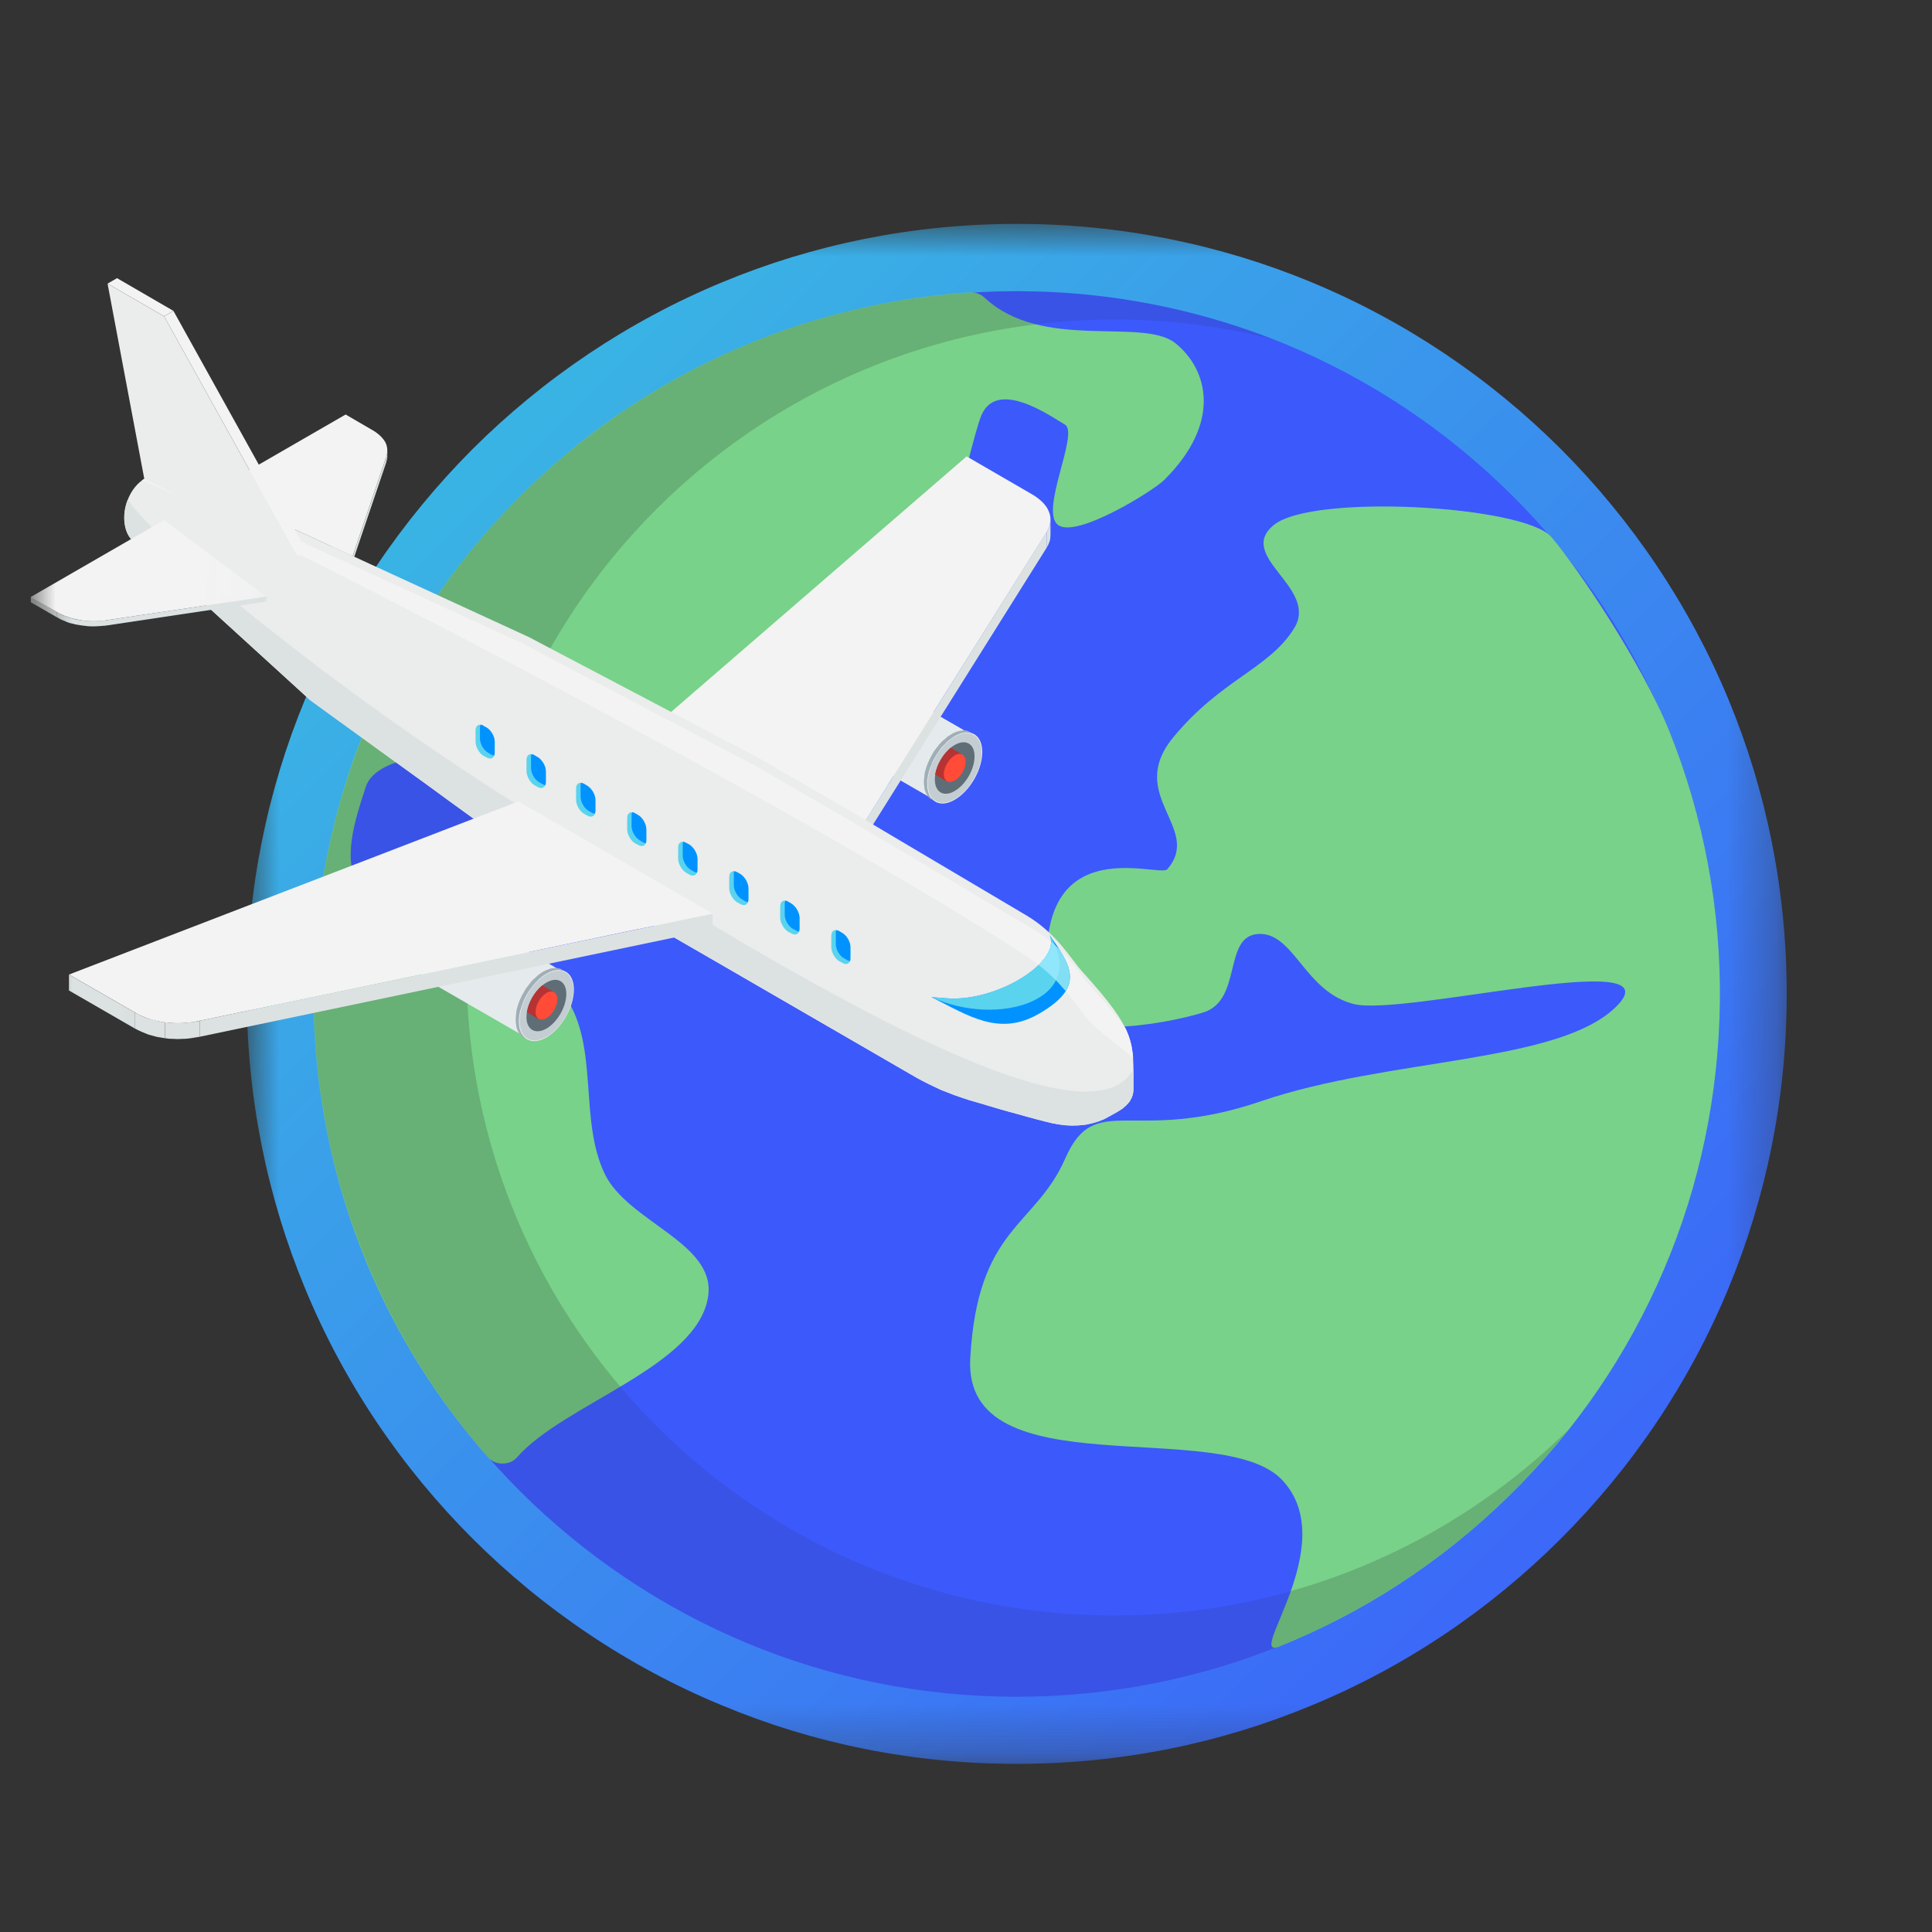<?xml version="1.0" encoding="UTF-8"?>
<svg width="40px" height="40px" viewBox="0 0 40 40" version="1.1" xmlns="http://www.w3.org/2000/svg" xmlns:xlink="http://www.w3.org/1999/xlink">
    <rect x="0" y="0" width="40" height="40" fill="#333333" stroke="none"/>
    <!-- Generator: Sketch 52.5 (67469) - http://www.bohemiancoding.com/sketch -->
    <title>Icon/Category/Travel</title>
    <desc>Created with Sketch.</desc>
    <defs>
        <polygon id="path-1" points="0.836 0.844 32.719 0.844 32.719 32.727 0.836 32.727"></polygon>
        <linearGradient x1="1.11022302e-14%" y1="-2.22044605e-14%" x2="100%" y2="100%" id="linearGradient-3">
            <stop stop-color="#39C3E0" offset="0%"></stop>
            <stop stop-color="#3C59FC" offset="100%"></stop>
        </linearGradient>
        <polygon id="path-4" points="3.636 0.58 6.926 0.58 6.926 4.216 3.636 4.216"></polygon>
        <polygon id="path-6" points="3.636 0.018 6.712 0.018 6.712 3.654 3.636 3.654"></polygon>
        <polygon id="path-8" points="3.636 3.56 6.223 3.56 6.223 7.196 3.636 7.196"></polygon>
        <polygon id="path-10" points="3.636 3.324 5.727 3.324 5.727 6.96 3.636 6.96"></polygon>
        <polygon id="path-12" points="0 2.568 4.876 2.568 4.876 6.204 0 6.204"></polygon>
        <polygon id="path-14" points="0.454 0.844 4.091 0.844 4.091 4.18 0.454 4.18"></polygon>
    </defs>
    <g id="Icon/Category/Travel" stroke="none" stroke-width="1" fill="none" fill-rule="evenodd">
        <g id="Group-138" transform="translate(-3, 3)">
            <g id="Group-3" transform="translate(7.273, 0.792)">
                <mask id="mask-2" fill="white">
                    <use xlink:href="#path-1"></use>
                </mask>
                <g id="Clip-2"></g>
                <path d="M28.05,5.512 C26.581,4.043 24.825,2.857 22.876,2.05 C20.999,1.272 18.937,0.843 16.774,0.843 C14.617,0.843 12.556,1.272 10.683,2.05 C8.734,2.857 6.977,4.043 5.505,5.512 C4.036,6.985 2.847,8.741 2.043,10.687 C1.265,12.563 0.836,14.625 0.836,16.785 C0.836,18.948 1.265,21.007 2.043,22.883 C2.847,24.832 4.036,26.588 5.505,28.057 C6.977,29.527 8.734,30.716 10.683,31.519 C12.556,32.301 14.617,32.727 16.774,32.727 C18.937,32.727 20.999,32.301 22.876,31.519 C24.825,30.716 26.581,29.527 28.05,28.057 C29.519,26.588 30.705,24.832 31.512,22.883 C32.29,21.007 32.719,18.948 32.719,16.785 C32.719,14.625 32.29,12.563 31.512,10.687 C30.705,8.741 29.519,6.985 28.05,5.512" id="Fill-1" fill="url(#linearGradient-3)" mask="url(#mask-2)"></path>
            </g>
            <path d="M34.339,7.29 C32.997,5.944 31.394,4.864 29.616,4.126 C27.903,3.421 26.023,3.028 24.048,3.028 C22.077,3.028 20.197,3.421 18.485,4.126 C16.707,4.864 15.107,5.944 13.761,7.29 C12.419,8.632 11.339,10.235 10.605,12.013 C9.892,13.726 9.499,15.606 9.499,17.577 C9.499,19.552 9.892,21.432 10.605,23.144 C11.339,24.923 12.419,26.526 13.761,27.868 C15.107,29.21 16.707,30.29 18.485,31.028 C20.197,31.737 22.077,32.13 24.048,32.13 C26.023,32.13 27.903,31.737 29.616,31.028 C31.394,30.29 32.997,29.21 34.339,27.868 C35.681,26.526 36.761,24.923 37.499,23.144 C38.208,21.432 38.601,19.552 38.601,17.577 C38.601,15.606 38.208,13.726 37.499,12.013 C36.761,10.235 35.681,8.632 34.339,7.29" id="Fill-4" fill="#3C59FC"></path>
            <path d="M35.117,8.116 C35.644,8.73 36.986,10.712 37.564,12.145 C38.281,13.934 38.63,15.836 38.608,17.737 C38.586,19.636 38.201,21.53 37.444,23.297 C36.713,25.007 35.648,26.599 34.233,27.981 C32.819,29.363 31.204,30.399 29.481,31.09 C28.764,31.377 30.801,28.967 29.543,27.639 C28.281,26.312 22.939,27.854 23.088,25.127 C23.237,22.396 24.43,22.41 25.055,20.985 C25.681,19.559 26.433,20.712 29.11,19.799 C31.775,18.887 35.332,19.025 36.492,17.81 C37.648,16.599 32.059,18.047 31.03,17.788 C30.004,17.53 29.793,16.297 29.052,16.337 C28.313,16.377 28.732,17.712 27.91,17.963 C27.084,18.217 24.87,18.603 24.739,17.661 C24.215,14.05 27.001,15.192 27.168,14.996 C27.906,14.145 26.295,13.472 27.292,12.265 C28.284,11.061 29.273,10.847 29.793,10.01 C30.317,9.167 28.572,8.523 29.375,7.868 C30.179,7.214 34.561,7.468 35.117,8.116" id="Fill-6" fill="#78D289"></path>
            <path d="M23.075,3.053 C19.679,3.279 16.348,4.69 13.755,7.286 C12.362,8.679 11.308,10.286 10.595,11.999 C9.122,15.559 9.122,19.595 10.595,23.159 C11.188,24.584 12.017,25.937 13.089,27.155 C13.166,27.25 13.271,27.297 13.388,27.301 C13.508,27.304 13.62,27.268 13.7,27.177 C14.668,26.061 17.471,25.29 17.664,23.821 C17.806,22.726 15.995,22.297 15.519,21.301 C14.98,20.173 15.409,18.675 14.708,17.643 C13.98,16.57 11.213,16.472 10.464,15.413 C10.053,14.835 10.355,13.963 10.573,13.29 C10.668,12.995 11.028,12.824 11.326,12.748 C11.751,12.639 12.202,12.759 12.639,12.763 C12.671,12.763 16.788,12.141 18.057,11.592 C19.322,11.043 18.624,10.319 19.184,10.09 C19.74,9.861 20.613,11.541 21.471,10.799 C22.329,10.057 22.999,6.464 23.304,5.635 C23.613,4.806 24.751,5.617 25.049,5.792 C25.348,5.966 24.519,7.573 24.904,7.868 C25.286,8.159 26.9,7.144 27.1,6.941 C28.308,5.744 28.006,4.643 27.333,4.104 C26.653,3.563 24.58,4.279 23.388,3.166 C23.3,3.083 23.195,3.046 23.075,3.053" id="Fill-8" fill="#78D289"></path>
            <path d="M29.347,4.019 C27.707,3.379 25.921,3.03 24.048,3.03 C22.077,3.03 20.197,3.419 18.488,4.128 C16.707,4.863 15.107,5.947 13.761,7.288 C12.419,8.63 11.339,10.234 10.605,12.012 C9.892,13.725 9.499,15.605 9.499,17.579 C9.499,19.55 9.892,21.43 10.605,23.143 C11.339,24.921 12.419,26.525 13.761,27.867 C15.107,29.208 16.707,30.292 18.488,31.027 C20.197,31.739 22.077,32.128 24.048,32.128 C26.023,32.128 27.907,31.739 29.616,31.027 C31.394,30.292 32.997,29.208 34.339,27.867 C34.728,27.474 35.103,27.059 35.448,26.623 C33.03,28.99 29.721,30.448 26.074,30.448 C18.663,30.448 12.656,24.441 12.656,17.03 C12.656,9.623 18.663,3.616 26.074,3.616 C27.201,3.616 28.299,3.757 29.347,4.019" id="Fill-10" fill-opacity="0.1" fill="#1E1E1E"></path>
            <path d="M23.075,3.053 C19.679,3.279 16.348,4.69 13.755,7.286 C12.362,8.679 11.308,10.286 10.595,11.999 C9.122,15.559 9.122,19.595 10.595,23.159 C11.188,24.584 12.017,25.937 13.089,27.155 C13.166,27.25 13.271,27.297 13.388,27.301 C13.508,27.304 13.62,27.268 13.7,27.177 C14.159,26.646 15.031,26.195 15.842,25.708 C13.853,23.37 12.657,20.341 12.657,17.032 C12.657,16.868 12.66,16.708 12.668,16.544 C11.766,16.246 10.849,15.959 10.464,15.413 C10.053,14.835 10.355,13.963 10.573,13.29 C10.668,12.995 11.028,12.824 11.326,12.748 C11.751,12.639 12.202,12.759 12.639,12.763 C12.649,12.763 12.94,12.719 13.391,12.646 C15.035,7.883 19.293,4.337 24.449,3.715 C24.06,3.617 23.697,3.453 23.388,3.166 C23.3,3.083 23.195,3.046 23.075,3.053" id="Fill-12" fill-opacity="0.1" fill="#1E1E1E"></path>
            <path d="M35.493,26.578 C35.112,27.065 34.69,27.534 34.232,27.981 C32.821,29.363 31.203,30.4 29.483,31.091 C29.119,31.236 29.461,30.691 29.723,29.941 C31.933,29.32 33.904,28.145 35.493,26.578" id="Fill-14" fill-opacity="0.1" fill="#1E1E1E"></path>
            <polygon id="Fill-16" fill="#DCE2E2" points="11.019 6.344 11.019 6.449 11.015 6.489 11.008 6.529 10.997 6.569 10.997 6.46 11.008 6.42 11.015 6.384"></polygon>
            <polygon id="Fill-18" fill="#DCE2E2" points="10.998 6.461 10.998 6.57 10.303 8.621 10.303 8.512"></polygon>
            <polygon id="Fill-20" fill="#DCE2E2" points="10.301 8.513 10.301 8.619 9.858 8.415 9.858 8.309"></polygon>
            <path d="M9.858,8.309 L7.396,7.175 L10.156,5.582 L10.694,5.895 C10.832,5.971 10.923,6.062 10.978,6.156 C11.025,6.251 11.032,6.353 10.996,6.462 L10.301,8.513 L9.858,8.309 Z" id="Fill-22" fill="#F3F3F3"></path>
            <polygon id="Fill-24" fill="#E5EBEC" points="23.164 12.237 21.026 11.004 21.008 10.997 20.982 10.989 20.964 10.986 20.942 10.986 20.917 10.986 20.891 10.986 20.866 10.989 20.84 10.993 20.815 11 20.789 11.008 20.76 11.019 20.731 11.029 20.706 11.044 20.673 11.059 20.651 11.077 20.619 11.099 20.593 11.117 20.564 11.139 20.535 11.16 20.513 11.182 20.488 11.208 20.462 11.233 20.437 11.259 20.411 11.288 20.389 11.317 20.364 11.346 20.346 11.379 20.324 11.408 20.306 11.44 20.284 11.473 20.266 11.506 20.248 11.539 20.233 11.571 20.215 11.608 20.204 11.64 20.189 11.677 20.179 11.709 20.168 11.746 20.157 11.779 20.149 11.815 20.139 11.848 20.135 11.884 20.131 11.917 20.124 11.949 20.124 11.986 20.124 12.019 20.124 12.051 20.124 12.084 20.131 12.109 20.135 12.142 20.139 12.168 20.149 12.193 20.157 12.219 20.168 12.24 20.179 12.262 20.189 12.284 20.204 12.302 20.215 12.32 20.233 12.339 20.248 12.353 22.386 13.586 22.368 13.571 22.353 13.553 22.339 13.535 22.328 13.52 22.317 13.499 22.306 13.473 22.295 13.451 22.288 13.429 22.277 13.4 22.273 13.371 22.266 13.346 22.262 13.317 22.262 13.284 22.262 13.251 22.262 13.219 22.262 13.186 22.266 13.149 22.273 13.117 22.277 13.08 22.288 13.048 22.295 13.011 22.306 12.979 22.317 12.942 22.328 12.909 22.339 12.873 22.353 12.84 22.368 12.808 22.386 12.771 22.404 12.739 22.422 12.706 22.444 12.673 22.462 12.64 22.484 12.615 22.502 12.582 22.524 12.549 22.549 12.524 22.575 12.495 22.6 12.466 22.626 12.444 22.648 12.419 22.673 12.393 22.702 12.371 22.731 12.349 22.757 12.331 22.786 12.313 22.811 12.295 22.84 12.277 22.869 12.262 22.899 12.251 22.928 12.24 22.949 12.233 22.979 12.226 23.004 12.222 23.029 12.219 23.055 12.219 23.077 12.219 23.099 12.222 23.124 12.226 23.146 12.229"></polygon>
            <path d="M22.766,13.559 C23.083,13.377 23.337,12.934 23.337,12.57 C23.337,12.207 23.083,12.057 22.766,12.243 C22.453,12.425 22.199,12.865 22.199,13.228 C22.199,13.592 22.453,13.741 22.766,13.559" id="Fill-26" fill="#E5EBEC"></path>
            <polygon id="Fill-28" fill="#A0AEB7" points="23.128 12.183 23.059 12.143 23.041 12.136 23.019 12.129 22.994 12.125 22.968 12.121 22.947 12.121 22.917 12.125 22.896 12.129 22.87 12.132 22.841 12.14 22.812 12.147 22.783 12.158 22.754 12.172 22.728 12.183 22.699 12.201 22.667 12.22 22.637 12.238 22.608 12.26 22.583 12.281 22.557 12.307 22.528 12.329 22.499 12.354 22.474 12.383 22.448 12.409 22.427 12.438 22.405 12.467 22.379 12.496 22.357 12.529 22.332 12.561 22.314 12.594 22.296 12.627 22.277 12.66 22.259 12.696 22.241 12.729 22.227 12.765 22.208 12.801 22.197 12.838 22.183 12.871 22.172 12.907 22.161 12.943 22.15 12.98 22.143 13.016 22.139 13.049 22.136 13.089 22.132 13.121 22.128 13.154 22.128 13.191 22.128 13.223 22.132 13.256 22.136 13.285 22.139 13.318 22.143 13.343 22.15 13.372 22.161 13.394 22.172 13.42 22.183 13.441 22.197 13.467 22.208 13.485 22.227 13.503 22.241 13.518 22.259 13.536 22.325 13.572 22.307 13.558 22.296 13.543 22.281 13.525 22.267 13.503 22.252 13.481 22.241 13.46 22.23 13.438 22.223 13.409 22.212 13.383 22.208 13.354 22.201 13.325 22.197 13.296 22.197 13.263 22.197 13.231 22.197 13.194 22.197 13.161 22.201 13.125 22.208 13.092 22.212 13.056 22.223 13.016 22.23 12.983 22.241 12.947 22.252 12.911 22.267 12.874 22.281 12.841 22.296 12.805 22.307 12.769 22.325 12.736 22.343 12.7 22.365 12.667 22.383 12.634 22.405 12.601 22.427 12.569 22.448 12.54 22.47 12.507 22.492 12.478 22.517 12.449 22.547 12.42 22.572 12.394 22.597 12.369 22.623 12.343 22.652 12.321 22.681 12.3 22.71 12.278 22.739 12.26 22.765 12.241 22.797 12.223 22.827 12.212 22.852 12.198 22.885 12.187 22.907 12.18 22.936 12.172 22.961 12.169 22.99 12.165 23.016 12.165 23.041 12.165 23.059 12.165 23.085 12.172 23.107 12.176"></polygon>
            <path d="M22.766,13.545 C23.075,13.367 23.323,12.934 23.323,12.578 C23.323,12.221 23.075,12.076 22.766,12.254 C22.457,12.432 22.21,12.865 22.21,13.221 C22.21,13.578 22.457,13.723 22.766,13.545" id="Fill-30" fill="#C4CDD2"></path>
            <path d="M22.766,13.376 C22.995,13.245 23.177,12.925 23.177,12.66 C23.177,12.398 22.995,12.293 22.766,12.424 C22.541,12.555 22.355,12.875 22.355,13.14 C22.355,13.402 22.541,13.511 22.766,13.376" id="Fill-32" fill="#5F6E76"></path>
            <path d="M22.684,12.481 C22.521,12.616 22.393,12.834 22.361,13.038 L22.608,13.183 L22.604,13.176 L22.597,13.169 L22.59,13.161 L22.586,13.154 L22.583,13.147 L22.575,13.14 L22.572,13.129 L22.568,13.118 L22.564,13.107 L22.564,13.096 L22.561,13.085 L22.561,13.074 L22.557,13.06 L22.557,13.045 L22.557,13.031 L22.561,13.016 L22.561,13.005 L22.564,12.991 L22.564,12.976 L22.568,12.961 L22.572,12.947 L22.575,12.932 L22.583,12.918 L22.586,12.903 L22.59,12.889 L22.597,12.874 L22.604,12.86 L22.608,12.849 L22.615,12.834 L22.623,12.82 L22.63,12.805 L22.641,12.794 L22.648,12.783 L22.659,12.769 L22.666,12.758 L22.677,12.743 L22.688,12.732 L22.699,12.721 L22.71,12.711 L22.717,12.7 L22.732,12.692 L22.743,12.681 L22.753,12.674 L22.761,12.663 L22.772,12.656 L22.786,12.649 L22.797,12.641 L22.808,12.638 L22.819,12.634 L22.833,12.631 L22.844,12.627 L22.855,12.623 L22.866,12.62 L22.877,12.62 L22.884,12.62 L22.895,12.62 L22.906,12.62 L22.913,12.62 L22.921,12.623 L22.928,12.627 L22.684,12.481 Z" id="Fill-34" fill="#B73333"></path>
            <path d="M22.766,13.16 C22.89,13.087 22.992,12.916 22.992,12.771 C22.992,12.629 22.89,12.567 22.766,12.64 C22.643,12.713 22.541,12.887 22.541,13.029 C22.541,13.171 22.643,13.233 22.766,13.16" id="Fill-36" fill="#FF4B38"></path>
            <polygon id="Fill-38" fill="#DCE2E2" points="20.888 14.039 20.888 14.37 24.669 8.341 24.669 8.013"></polygon>
            <polygon id="Fill-40" fill="#BDC8CA" points="16.555 11.887 16.555 12.461 20.803 14.916 20.803 14.338"></polygon>
            <path d="M20.824,14.144 L21.38,13.256 L21.38,13.253 L22.104,12.1 C22.111,12.093 22.115,12.082 22.122,12.071 L24.671,8.013 C24.755,7.871 24.773,7.729 24.718,7.598 C24.671,7.467 24.547,7.34 24.369,7.235 L23.013,6.449 L16.802,11.82 L20.824,14.144 Z" id="Fill-42" fill="#F3F3F3"></path>
            <polygon id="Fill-44" fill="#DCE2E2" points="24.669 8.012 24.669 8.34 24.699 8.289 24.72 8.238 24.739 8.183 24.746 8.132 24.749 8.081 24.749 7.751 24.746 7.801 24.739 7.856 24.72 7.907 24.699 7.958"></polygon>
            <path d="M24.499,20.184 L24.284,20.126 L24.088,20.071 L23.888,20.017 L23.695,19.962 L23.499,19.904 L23.292,19.842 L23.066,19.777 L22.913,19.726 L22.764,19.675 L22.623,19.62 L22.484,19.566 L22.353,19.504 L22.223,19.442 L22.095,19.377 L21.968,19.308 L17.746,16.864 L13.277,14.286 L12.793,13.94 L12.31,13.591 L11.833,13.242 L11.35,12.893 L10.866,12.544 L10.386,12.195 L9.903,11.846 L9.423,11.497 L5.903,8.286 C5.252,8.079 5.59,6.471 6.721,6.864 L13.946,10.188 L18.699,12.689 L20.506,13.733 L21.67,14.424 L24.255,15.955 C24.881,16.329 25.168,16.849 25.393,17.1 C26.55,18.377 26.466,18.559 26.466,19.58 L26.455,19.66 L26.426,19.737 L26.383,19.813 L26.317,19.886 L26.237,19.955 L26.139,20.017 L25.964,20.115 L25.855,20.173 L25.735,20.22 L25.608,20.257 L25.473,20.286 L25.332,20.3 L25.19,20.304 L25.048,20.297 C24.826,20.271 24.724,20.242 24.499,20.184" id="Fill-46" fill="#EBECEC"></path>
            <path d="M24.499,20.184 L24.284,20.126 L24.088,20.071 L23.888,20.017 L23.695,19.962 L23.499,19.904 L23.292,19.842 L23.066,19.777 L22.913,19.726 L22.764,19.675 L22.623,19.62 L22.484,19.566 L22.353,19.504 L22.223,19.442 L22.095,19.377 L21.968,19.308 L17.746,16.864 L13.277,14.286 L12.793,13.94 L12.31,13.591 L11.833,13.242 L11.35,12.893 L10.866,12.544 L10.386,12.195 L9.903,11.846 L9.423,11.497 L5.903,8.286 C5.575,8.184 5.495,7.729 5.641,7.351 C6.393,8.384 9.986,11.311 13.593,13.588 C18.775,16.846 24.528,20.366 26.161,19.453 C26.332,19.34 26.343,19.315 26.466,19.144 L26.466,19.58 L26.455,19.66 L26.426,19.737 L26.383,19.813 L26.317,19.886 L26.237,19.955 L26.139,20.017 L25.964,20.115 L25.855,20.173 L25.735,20.22 L25.608,20.257 L25.473,20.286 L25.332,20.3 L25.19,20.304 L25.048,20.297 C24.826,20.271 24.724,20.242 24.499,20.184" id="Fill-48" fill="#DCE2E2"></path>
            <path d="M5.937,6.947 C6.007,6.9 6.079,6.86 6.163,6.835 C6.221,6.845 6.283,6.864 6.348,6.885 L13.788,10.307 L18.69,12.885 L20.552,13.962 L21.752,14.671 L24.41,16.253 C25.057,16.635 25.352,17.173 25.585,17.427 C25.912,17.787 26.141,18.067 26.305,18.296 C26.403,18.507 26.443,18.689 26.461,18.907 C26.232,18.7 25.952,18.504 25.668,18.253 C25.305,17.933 25.087,17.344 24.265,16.805 C19.468,13.664 7.821,7.649 5.937,6.947" id="Fill-50" fill="#F3F3F3"></path>
            <path d="M20.44,16.317 L20.378,16.28 C20.284,16.226 20.211,16.269 20.211,16.379 L20.211,16.608 C20.211,16.713 20.284,16.848 20.378,16.902 L20.44,16.935 C20.531,16.989 20.607,16.946 20.607,16.84 L20.607,16.608 C20.607,16.499 20.531,16.371 20.44,16.317" id="Fill-52" fill="#5AD3EE"></path>
            <path d="M19.382,15.706 C19.36,15.695 19.342,15.681 19.32,15.67 C19.229,15.615 19.153,15.659 19.153,15.768 L19.153,16.001 C19.153,16.106 19.229,16.237 19.32,16.292 C19.342,16.303 19.36,16.313 19.382,16.324 C19.473,16.379 19.553,16.335 19.553,16.23 L19.553,16.001 C19.553,15.892 19.473,15.761 19.382,15.706" id="Fill-54" fill="#5AD3EE"></path>
            <path d="M18.327,15.095 C18.305,15.084 18.284,15.073 18.262,15.059 C18.171,15.008 18.098,15.052 18.098,15.157 L18.098,15.39 C18.098,15.495 18.171,15.626 18.262,15.681 L18.327,15.717 C18.418,15.772 18.495,15.724 18.495,15.619 L18.495,15.39 C18.495,15.281 18.418,15.15 18.327,15.095" id="Fill-56" fill="#5AD3EE"></path>
            <path d="M17.269,14.484 C17.247,14.473 17.225,14.463 17.207,14.452 C17.116,14.397 17.04,14.441 17.04,14.546 L17.04,14.779 C17.04,14.884 17.116,15.015 17.207,15.07 C17.225,15.081 17.247,15.092 17.269,15.106 C17.36,15.161 17.44,15.113 17.44,15.008 L17.44,14.779 C17.44,14.67 17.36,14.539 17.269,14.484" id="Fill-58" fill="#5AD3EE"></path>
            <path d="M16.214,13.875 C16.192,13.864 16.171,13.85 16.149,13.839 C16.058,13.788 15.985,13.832 15.985,13.937 L15.985,14.17 C15.985,14.275 16.058,14.406 16.149,14.461 C16.171,14.472 16.192,14.483 16.214,14.493 C16.305,14.548 16.381,14.504 16.381,14.399 L16.381,14.17 C16.381,14.061 16.305,13.93 16.214,13.875" id="Fill-60" fill="#5AD3EE"></path>
            <path d="M15.156,13.265 L15.094,13.228 C15,13.177 14.927,13.221 14.927,13.327 L14.927,13.559 C14.927,13.665 15,13.796 15.094,13.85 L15.156,13.883 C15.247,13.941 15.327,13.894 15.327,13.788 L15.327,13.559 C15.327,13.45 15.247,13.319 15.156,13.265" id="Fill-62" fill="#5AD3EE"></path>
            <path d="M14.13,12.673 C14.108,12.663 14.09,12.652 14.068,12.637 C13.977,12.583 13.901,12.626 13.901,12.735 L13.901,12.964 C13.901,13.073 13.977,13.204 14.068,13.259 C14.09,13.27 14.108,13.281 14.13,13.292 C14.221,13.346 14.301,13.303 14.301,13.197 L14.301,12.964 C14.301,12.859 14.221,12.728 14.13,12.673" id="Fill-64" fill="#5AD3EE"></path>
            <path d="M13.075,12.063 C13.053,12.052 13.031,12.041 13.009,12.026 C12.919,11.975 12.846,12.019 12.846,12.124 L12.846,12.353 C12.846,12.463 12.919,12.593 13.009,12.648 C13.031,12.659 13.053,12.67 13.075,12.681 C13.166,12.735 13.242,12.692 13.242,12.586 L13.242,12.353 C13.242,12.248 13.166,12.117 13.075,12.063" id="Fill-66" fill="#5AD3EE"></path>
            <path d="M24.503,17.993 C23.681,18.462 23.052,18.029 22.284,17.644 L22.612,17.669 C23.637,17.746 24.983,16.913 24.732,16.36 C25.183,17.004 25.477,17.433 24.503,17.993" id="Fill-68" fill="#0093FF"></path>
            <path d="M22.283,17.643 L22.614,17.669 C23.636,17.745 24.981,16.912 24.734,16.36 C25.567,17.698 23.665,18.287 22.283,17.643" id="Fill-70" fill="#5AD3EE"></path>
            <path d="M24.506,16.977 C24.666,16.821 24.764,16.654 24.764,16.501 C24.826,16.552 24.884,16.603 24.935,16.654 C25.135,16.97 25.237,17.239 25.063,17.519 C24.917,17.345 24.739,17.159 24.506,16.977" id="Fill-72" fill="#82DEF3"></path>
            <path d="M20.44,16.317 L20.378,16.28 C20.356,16.266 20.335,16.259 20.313,16.259 C20.305,16.273 20.305,16.295 20.305,16.317 L20.305,16.546 C20.305,16.655 20.378,16.786 20.473,16.84 L20.531,16.873 C20.556,16.888 20.578,16.895 20.6,16.899 C20.604,16.88 20.607,16.862 20.607,16.84 L20.607,16.608 C20.607,16.499 20.531,16.371 20.44,16.317" id="Fill-74" fill="#0093FF"></path>
            <path d="M19.382,15.706 C19.36,15.695 19.342,15.681 19.32,15.67 C19.302,15.655 19.276,15.648 19.258,15.648 C19.251,15.663 19.247,15.684 19.247,15.706 L19.247,15.935 C19.247,16.044 19.32,16.175 19.415,16.23 C19.436,16.241 19.458,16.252 19.476,16.263 C19.498,16.277 19.524,16.284 19.542,16.288 C19.549,16.27 19.553,16.252 19.553,16.23 L19.553,16.001 C19.553,15.892 19.473,15.761 19.382,15.706" id="Fill-76" fill="#0093FF"></path>
            <path d="M18.327,15.095 C18.305,15.084 18.284,15.073 18.262,15.059 C18.244,15.048 18.222,15.041 18.2,15.037 C18.193,15.055 18.193,15.073 18.193,15.095 L18.193,15.328 C18.193,15.433 18.265,15.564 18.36,15.619 C18.382,15.63 18.4,15.641 18.418,15.655 C18.444,15.666 18.465,15.677 18.487,15.677 C18.491,15.659 18.495,15.641 18.495,15.619 L18.495,15.39 C18.495,15.281 18.418,15.15 18.327,15.095" id="Fill-78" fill="#0093FF"></path>
            <path d="M17.269,14.484 C17.247,14.473 17.225,14.463 17.207,14.452 C17.185,14.437 17.164,14.43 17.142,14.426 C17.138,14.444 17.135,14.463 17.135,14.484 L17.135,14.717 C17.135,14.823 17.207,14.953 17.302,15.008 L17.364,15.044 C17.385,15.059 17.407,15.066 17.429,15.066 C17.436,15.052 17.44,15.03 17.44,15.008 L17.44,14.779 C17.44,14.67 17.36,14.539 17.269,14.484" id="Fill-80" fill="#0093FF"></path>
            <path d="M16.214,13.875 C16.192,13.864 16.171,13.85 16.149,13.839 C16.131,13.824 16.109,13.817 16.087,13.817 C16.08,13.835 16.076,13.853 16.076,13.875 L16.076,14.104 C16.076,14.213 16.152,14.344 16.247,14.399 C16.269,14.41 16.287,14.421 16.305,14.435 C16.331,14.446 16.352,14.457 16.374,14.457 C16.378,14.439 16.381,14.421 16.381,14.399 L16.381,14.17 C16.381,14.061 16.305,13.93 16.214,13.875" id="Fill-82" fill="#0093FF"></path>
            <path d="M15.156,13.267 L15.094,13.23 C15.072,13.216 15.051,13.208 15.029,13.205 C15.025,13.223 15.021,13.245 15.021,13.267 L15.021,13.496 C15.021,13.605 15.094,13.736 15.189,13.79 L15.247,13.823 C15.272,13.837 15.294,13.845 15.316,13.848 C15.32,13.83 15.327,13.812 15.327,13.79 L15.327,13.557 C15.327,13.448 15.247,13.321 15.156,13.267" id="Fill-84" fill="#0093FF"></path>
            <path d="M14.13,12.673 C14.108,12.663 14.09,12.652 14.068,12.637 C14.046,12.623 14.024,12.615 14.003,12.615 C13.999,12.63 13.995,12.652 13.995,12.673 L13.995,12.903 C13.995,13.012 14.068,13.143 14.166,13.197 C14.184,13.208 14.206,13.219 14.224,13.23 C14.246,13.244 14.268,13.252 14.29,13.255 C14.297,13.237 14.301,13.219 14.301,13.197 L14.301,12.964 C14.301,12.859 14.221,12.728 14.13,12.673" id="Fill-86" fill="#0093FF"></path>
            <path d="M13.075,12.063 C13.053,12.052 13.031,12.041 13.009,12.026 C12.991,12.012 12.969,12.004 12.948,12.004 C12.94,12.023 12.937,12.041 12.937,12.063 L12.937,12.292 C12.937,12.401 13.013,12.532 13.108,12.586 C13.129,12.597 13.148,12.608 13.166,12.623 C13.191,12.633 13.213,12.641 13.231,12.644 C13.239,12.626 13.242,12.608 13.242,12.586 L13.242,12.353 C13.242,12.248 13.166,12.117 13.075,12.063" id="Fill-88" fill="#0093FF"></path>
            <polygon id="Fill-90" fill="#E5EBEC" points="14.712 17.153 12.574 15.92 12.552 15.913 12.53 15.909 12.512 15.906 12.487 15.902 12.465 15.902 12.439 15.902 12.414 15.906 12.385 15.909 12.363 15.917 12.337 15.928 12.308 15.939 12.279 15.946 12.25 15.96 12.221 15.979 12.196 15.997 12.167 16.015 12.137 16.033 12.112 16.055 12.083 16.077 12.061 16.102 12.036 16.128 12.01 16.153 11.985 16.179 11.959 16.208 11.934 16.237 11.912 16.266 11.894 16.295 11.872 16.324 11.85 16.357 11.832 16.389 11.814 16.422 11.796 16.459 11.777 16.491 11.763 16.524 11.752 16.557 11.737 16.593 11.727 16.626 11.716 16.662 11.705 16.699 11.694 16.731 11.687 16.768 11.683 16.8 11.676 16.833 11.672 16.869 11.672 16.902 11.668 16.935 11.672 16.968 11.672 17 11.676 17.029 11.683 17.059 11.687 17.084 11.694 17.113 11.705 17.139 11.716 17.157 11.727 17.182 11.737 17.204 11.752 17.222 11.763 17.237 11.777 17.255 11.796 17.269 13.934 18.502 13.916 18.488 13.901 18.473 13.887 18.455 13.876 18.437 13.861 18.415 13.85 18.393 13.843 18.368 13.832 18.346 13.825 18.32 13.817 18.291 13.814 18.262 13.81 18.233 13.807 18.204 13.807 18.171 13.807 18.139 13.81 18.102 13.814 18.069 13.817 18.033 13.825 18 13.832 17.964 13.843 17.931 13.85 17.895 13.861 17.862 13.876 17.826 13.887 17.793 13.901 17.76 13.916 17.724 13.934 17.691 13.952 17.659 13.97 17.626 13.988 17.593 14.01 17.56 14.032 17.531 14.05 17.499 14.072 17.469 14.097 17.44 14.119 17.411 14.145 17.386 14.17 17.36 14.196 17.335 14.221 17.309 14.25 17.288 14.276 17.266 14.305 17.248 14.334 17.229 14.359 17.211 14.388 17.197 14.417 17.182 14.447 17.171 14.472 17.16 14.497 17.153 14.523 17.146 14.548 17.142 14.577 17.139 14.599 17.139 14.625 17.139 14.647 17.139 14.668 17.142 14.69 17.149"></polygon>
            <path d="M14.315,18.478 C14.627,18.296 14.882,17.852 14.882,17.489 C14.882,17.125 14.627,16.976 14.315,17.158 C13.998,17.343 13.744,17.783 13.744,18.147 C13.744,18.511 13.998,18.66 14.315,18.478" id="Fill-92" fill="#E5EBEC"></path>
            <polygon id="Fill-94" fill="#A0AEB7" points="14.677 17.1 14.608 17.06 14.589 17.053 14.564 17.049 14.542 17.045 14.517 17.042 14.491 17.042 14.466 17.042 14.444 17.045 14.415 17.049 14.389 17.056 14.36 17.067 14.331 17.078 14.302 17.089 14.277 17.104 14.244 17.118 14.215 17.136 14.186 17.158 14.157 17.176 14.131 17.198 14.102 17.224 14.077 17.249 14.048 17.271 14.022 17.3 13.997 17.325 13.975 17.355 13.949 17.387 13.928 17.416 13.902 17.449 13.88 17.478 13.859 17.515 13.844 17.547 13.822 17.58 13.804 17.613 13.789 17.649 13.771 17.685 13.757 17.718 13.742 17.755 13.731 17.791 13.717 17.827 13.709 17.86 13.699 17.896 13.691 17.933 13.688 17.969 13.684 18.005 13.68 18.038 13.677 18.075 13.677 18.107 13.677 18.144 13.68 18.173 13.684 18.205 13.688 18.235 13.691 18.26 13.699 18.289 13.709 18.315 13.717 18.336 13.731 18.362 13.742 18.384 13.757 18.402 13.771 18.42 13.789 18.438 13.804 18.453 13.873 18.493 13.855 18.475 13.84 18.46 13.826 18.442 13.815 18.424 13.8 18.402 13.789 18.38 13.779 18.355 13.768 18.329 13.76 18.304 13.753 18.275 13.749 18.245 13.746 18.213 13.742 18.18 13.742 18.147 13.742 18.115 13.746 18.078 13.749 18.042 13.753 18.009 13.76 17.973 13.768 17.936 13.779 17.9 13.789 17.864 13.8 17.831 13.815 17.795 13.826 17.758 13.84 17.722 13.855 17.689 13.873 17.653 13.891 17.62 13.909 17.584 13.931 17.551 13.949 17.518 13.975 17.485 13.997 17.456 14.019 17.424 14.04 17.398 14.066 17.369 14.091 17.34 14.117 17.315 14.146 17.285 14.171 17.26 14.197 17.242 14.226 17.216 14.255 17.195 14.284 17.176 14.313 17.158 14.342 17.144 14.371 17.129 14.4 17.115 14.429 17.107 14.455 17.096 14.484 17.093 14.509 17.085 14.535 17.082 14.564 17.082 14.586 17.082 14.608 17.085 14.633 17.089 14.655 17.093"></polygon>
            <path d="M14.315,18.464 C14.624,18.285 14.871,17.853 14.871,17.496 C14.871,17.14 14.624,16.995 14.315,17.173 C14.005,17.351 13.758,17.784 13.758,18.144 C13.758,18.496 14.005,18.642 14.315,18.464" id="Fill-96" fill="#C4CDD2"></path>
            <path d="M14.315,18.295 C14.54,18.164 14.725,17.844 14.725,17.579 C14.725,17.317 14.54,17.211 14.315,17.342 C14.085,17.473 13.9,17.793 13.9,18.059 C13.9,18.32 14.085,18.426 14.315,18.295" id="Fill-98" fill="#5F6E76"></path>
            <path d="M14.229,17.4 C14.065,17.531 13.942,17.753 13.909,17.956 L14.153,18.102 L14.153,18.095 L14.145,18.087 L14.138,18.08 L14.135,18.073 L14.127,18.065 L14.124,18.055 L14.12,18.047 L14.116,18.036 L14.113,18.025 L14.109,18.015 L14.109,18.004 L14.105,17.989 L14.105,17.978 L14.105,17.964 L14.105,17.949 L14.105,17.935 L14.109,17.924 L14.109,17.909 L14.113,17.895 L14.116,17.88 L14.12,17.865 L14.124,17.851 L14.127,17.836 L14.135,17.822 L14.138,17.807 L14.145,17.793 L14.153,17.778 L14.153,17.767 L14.164,17.753 L14.171,17.738 L14.178,17.724 L14.185,17.713 L14.196,17.702 L14.204,17.687 L14.215,17.676 L14.225,17.662 L14.233,17.651 L14.244,17.64 L14.255,17.629 L14.265,17.618 L14.276,17.611 L14.287,17.6 L14.298,17.593 L14.309,17.582 L14.32,17.575 L14.331,17.567 L14.345,17.56 L14.356,17.556 L14.367,17.553 L14.378,17.549 L14.389,17.542 L14.4,17.538 L14.411,17.538 L14.422,17.538 L14.433,17.538 L14.444,17.538 L14.455,17.538 L14.458,17.538 L14.469,17.542 L14.476,17.545 L14.229,17.4 Z" id="Fill-100" fill="#B73333"></path>
            <path d="M14.315,18.078 C14.438,18.005 14.54,17.831 14.54,17.689 C14.54,17.547 14.438,17.485 14.315,17.558 C14.191,17.631 14.089,17.805 14.089,17.947 C14.089,18.089 14.191,18.151 14.315,18.078" id="Fill-102" fill="#FF4B38"></path>
            <polygon id="Fill-104" fill="#DCE2E2" points="17.756 15.916 17.756 16.243 7.134 18.465 7.134 18.134"></polygon>
            <polygon id="Fill-106" fill="#DCE2E2" points="7.134 18.135 7.134 18.466 7.043 18.48 6.952 18.495 6.861 18.506 6.771 18.509 6.68 18.513 6.592 18.509 6.501 18.506 6.418 18.495 6.418 18.164 6.501 18.175 6.592 18.182 6.68 18.182 6.771 18.182 6.861 18.175 6.952 18.164 7.043 18.153"></polygon>
            <polygon id="Fill-108" fill="#DCE2E2" points="6.417 18.165 6.417 18.496 6.333 18.481 6.246 18.467 6.166 18.445 6.082 18.423 6.009 18.394 5.929 18.361 5.86 18.329 5.788 18.292 5.788 17.961 5.86 17.998 5.929 18.034 6.009 18.067 6.082 18.092 6.166 18.114 6.246 18.136 6.333 18.154"></polygon>
            <g id="Group-112" transform="translate(0, 15.338)">
                <mask id="mask-5" fill="white">
                    <use xlink:href="#path-4"></use>
                </mask>
                <g id="Clip-111"></g>
                <polygon id="Fill-110" fill="#DCE2E2" mask="url(#mask-5)" points="5.788 2.623 5.788 2.954 4.428 2.169 4.428 1.841"></polygon>
            </g>
            <path d="M17.756,15.916 L16.217,16.236 L16.21,16.236 L14.217,16.654 L14.167,16.665 L7.134,18.134 C6.894,18.188 6.647,18.196 6.417,18.167 C6.185,18.137 5.97,18.068 5.788,17.959 L4.428,17.177 L13.734,13.592 L17.756,15.916 Z" id="Fill-113" fill="#F3F3F3"></path>
            <polygon id="Fill-115" fill="#DCE2E2" points="8.512 9.349 8.512 9.455 5.159 9.957 5.159 9.848"></polygon>
            <g id="Group-119" transform="translate(0, 8.065)">
                <mask id="mask-7" fill="white">
                    <use xlink:href="#path-6"></use>
                </mask>
                <g id="Clip-118"></g>
                <polygon id="Fill-117" fill="#DCE2E2" mask="url(#mask-7)" points="5.16 1.783 5.16 1.889 5.091 1.896 5.025 1.9 4.956 1.903 4.891 1.903 4.821 1.9 4.76 1.892 4.694 1.885 4.629 1.874 4.629 1.769 4.694 1.78 4.76 1.787 4.821 1.791 4.891 1.794 4.956 1.794 5.025 1.791 5.091 1.787"></polygon>
            </g>
            <g id="Group-122" transform="translate(0, 4.429)">
                <mask id="mask-9" fill="white">
                    <use xlink:href="#path-8"></use>
                </mask>
                <g id="Clip-121"></g>
                <polygon id="Fill-120" fill="#DCE2E2" mask="url(#mask-9)" points="4.631 5.405 4.631 5.511 4.569 5.5 4.511 5.485 4.449 5.471 4.394 5.453 4.336 5.427 4.281 5.405 4.231 5.38 4.18 5.351 4.18 5.245 4.231 5.271 4.281 5.3 4.336 5.322 4.394 5.344 4.449 5.362 4.511 5.38 4.569 5.395"></polygon>
            </g>
            <g id="Group-125" transform="translate(0, 4.429)">
                <mask id="mask-11" fill="white">
                    <use xlink:href="#path-10"></use>
                </mask>
                <g id="Clip-124"></g>
                <polygon id="Fill-123" fill="#DCE2E2" mask="url(#mask-11)" points="4.18 5.244 4.18 5.353 3.638 5.04 3.638 4.931"></polygon>
            </g>
            <g id="Group-128" transform="translate(3.636, 4.429)">
                <mask id="mask-13" fill="white">
                    <use xlink:href="#path-12"></use>
                </mask>
                <g id="Clip-127"></g>
                <path d="M4.876,4.921 L1.523,5.419 C1.337,5.441 1.163,5.437 0.996,5.404 C0.832,5.375 0.676,5.321 0.545,5.244 L-0.001,4.932 L2.759,3.339 L4.876,4.921 Z" id="Fill-126" fill="#F3F3F3" mask="url(#mask-13)"></path>
            </g>
            <polygon id="Fill-129" fill="#F3F3F3" points="9.158 8.52 6.398 3.549 6.591 3.437 9.351 8.408"></polygon>
            <polygon id="Fill-131" fill="#EBECEC" points="5.987 6.913 5.227 2.873 6.398 3.55 9.158 8.521"></polygon>
            <g id="Group-135" transform="translate(3.636, 0.792)">
                <mask id="mask-15" fill="white">
                    <use xlink:href="#path-14"></use>
                </mask>
                <g id="Clip-134"></g>
                <polygon id="Fill-133" fill="#F3F3F3" mask="url(#mask-15)" points="1.591 2.08 1.787 1.967 2.954 2.644 2.761 2.756"></polygon>
            </g>
            <path d="M24.506,16.977 L24.513,16.97 L24.528,16.956 L24.532,16.952 L24.535,16.948 L24.55,16.934 L24.557,16.927 L24.561,16.923 L24.564,16.919 L24.572,16.908 L24.579,16.901 L24.593,16.883 L24.601,16.872 L24.608,16.865 L24.615,16.857 L24.619,16.85 L24.626,16.843 L24.63,16.836 L24.637,16.828 L24.652,16.81 L24.655,16.807 L24.659,16.799 L24.663,16.792 L24.67,16.781 L24.673,16.774 L24.677,16.767 L24.684,16.759 L24.688,16.752 L24.692,16.748 L24.695,16.737 L24.699,16.73 L24.703,16.723 L24.706,16.723 L24.71,16.716 L24.717,16.701 L24.721,16.694 L24.721,16.69 L24.724,16.687 L24.728,16.676 L24.728,16.672 L24.732,16.665 L24.732,16.654 L24.735,16.647 L24.739,16.639 L24.739,16.636 L24.739,16.632 L24.743,16.625 L24.746,16.617 L24.746,16.61 L24.75,16.607 L24.75,16.603 L24.75,16.596 L24.753,16.588 L24.753,16.581 L24.757,16.577 L24.757,16.574 L24.757,16.567 L24.757,16.559 L24.761,16.552 L24.761,16.548 L24.761,16.545 L24.761,16.537 L24.761,16.53 L24.764,16.523 L24.764,16.516 L24.764,16.508 L24.764,16.501 C24.793,16.523 24.819,16.548 24.848,16.574 C24.968,16.854 24.961,17.097 24.863,17.294 C24.757,17.192 24.644,17.083 24.506,16.977" id="Fill-136" fill="#90E6FB"></path>
        </g>
    </g>
</svg>